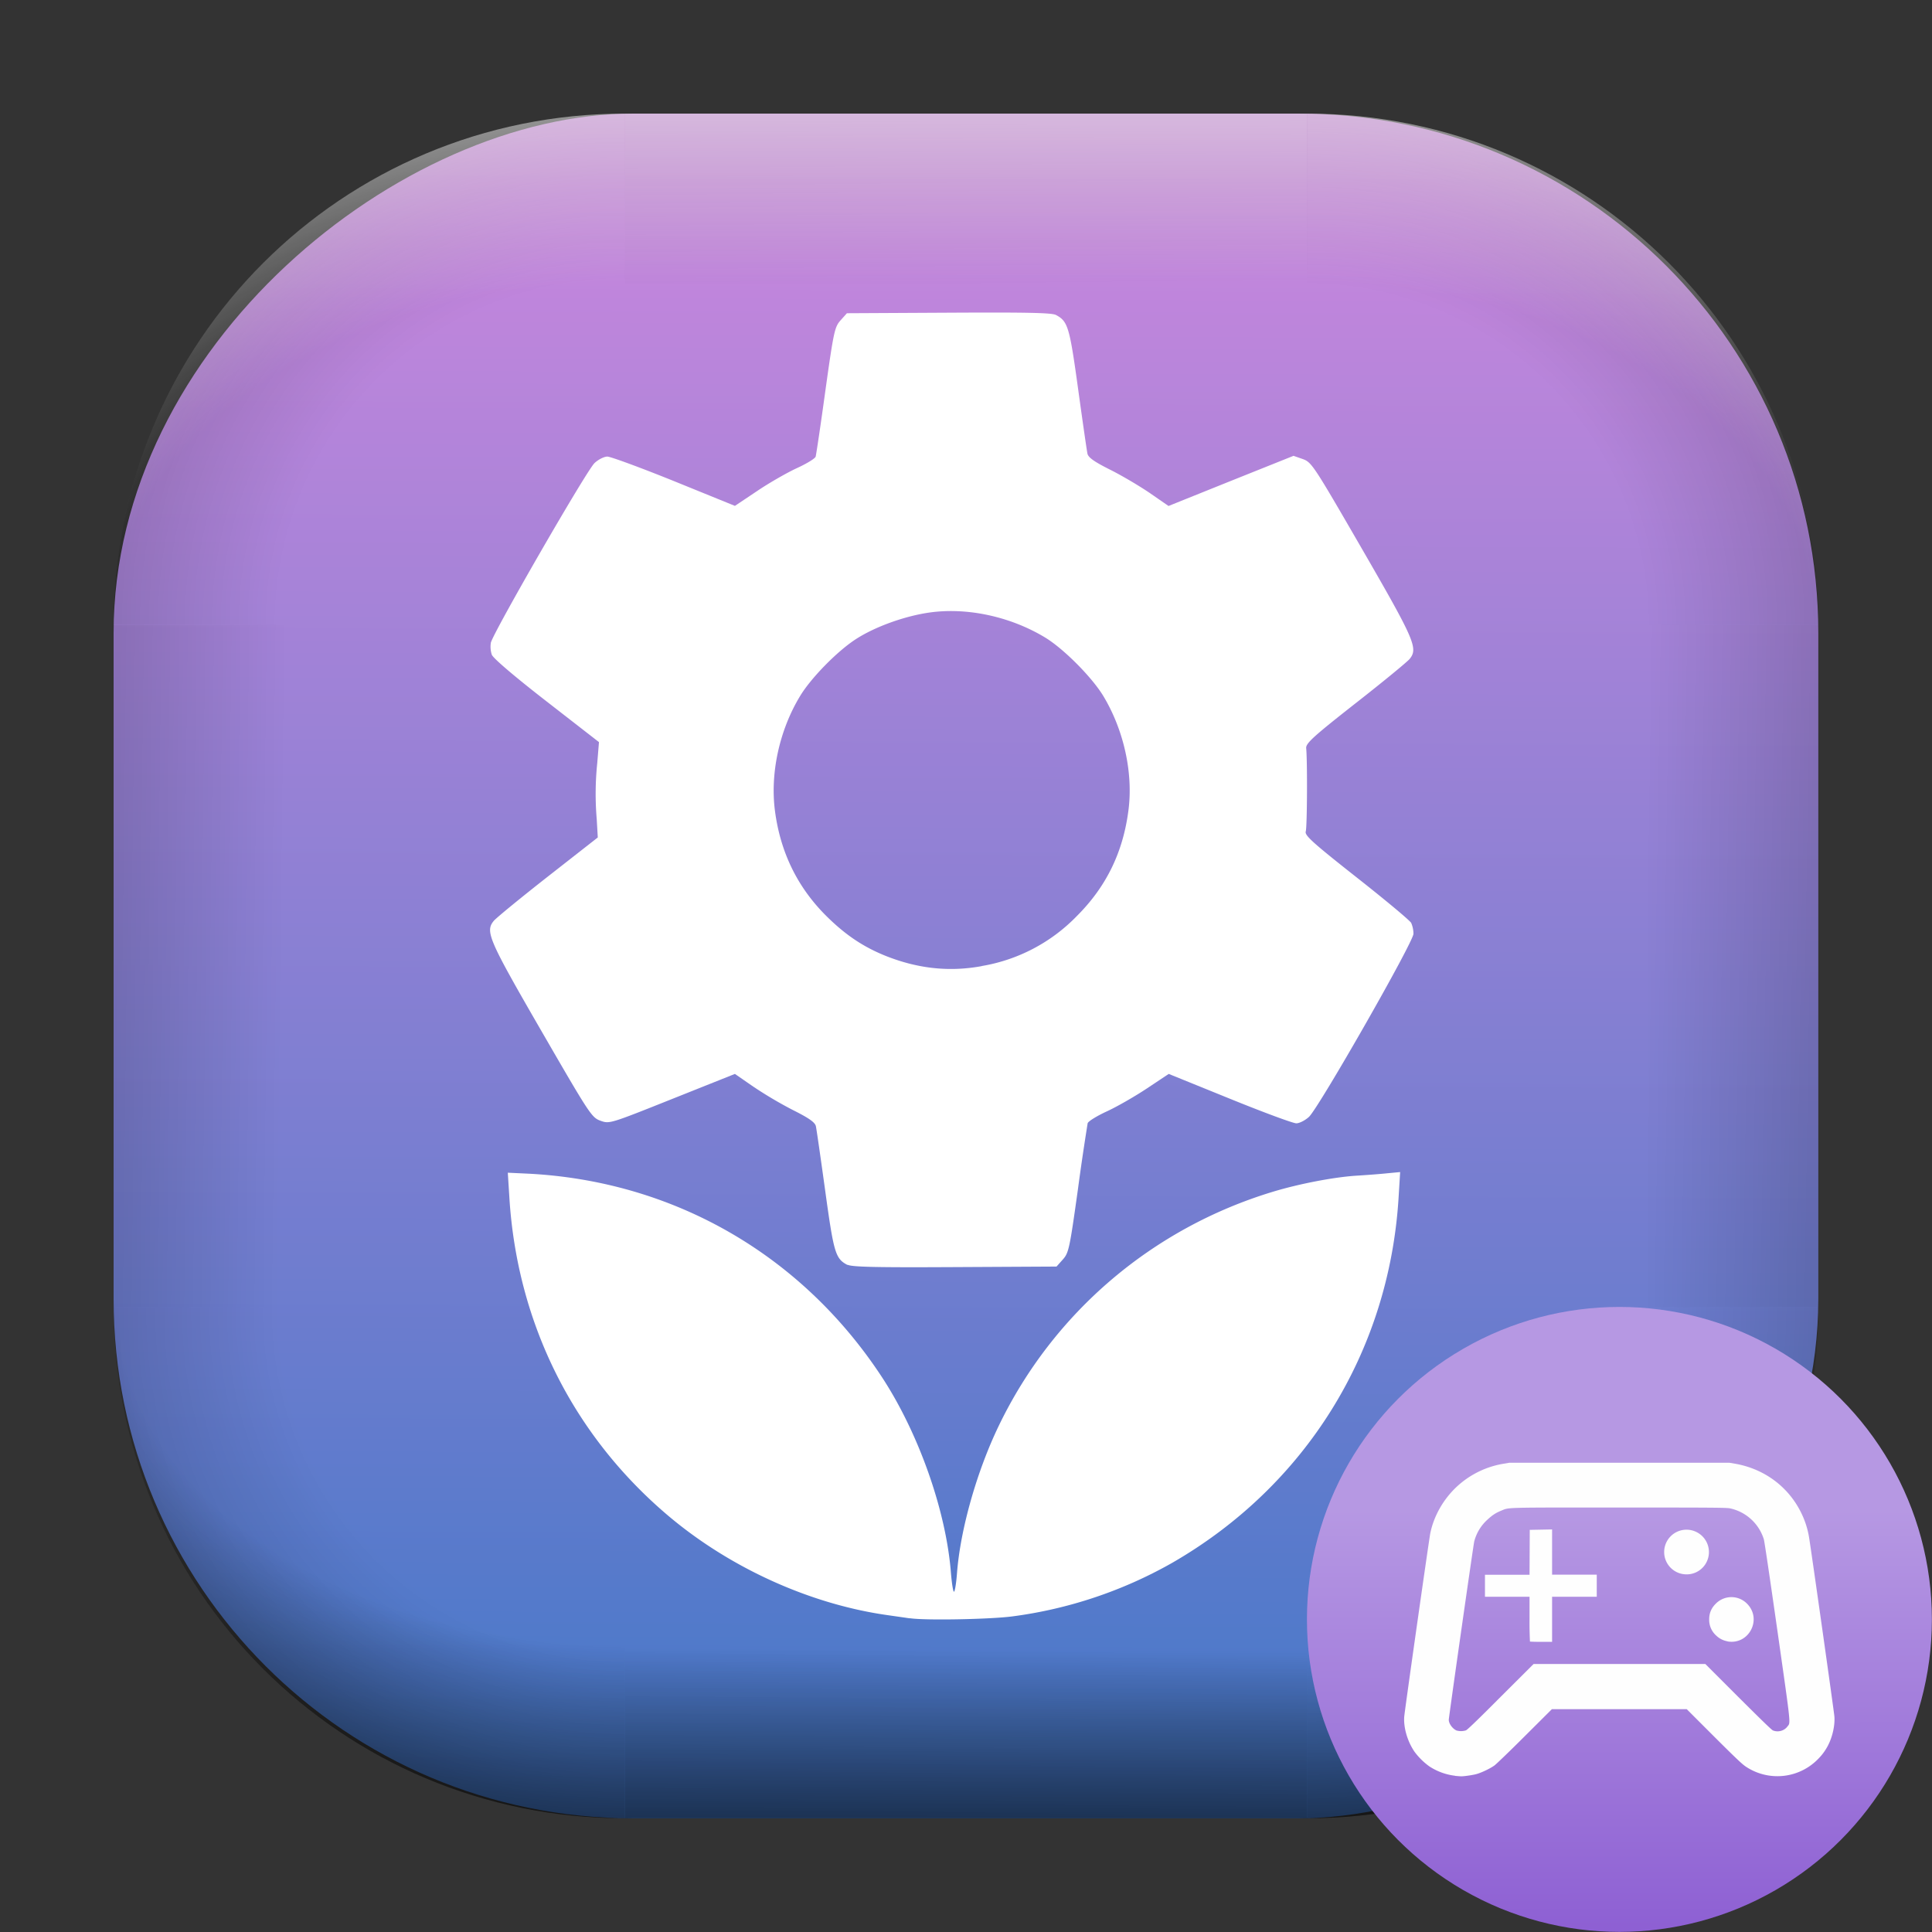 <?xml version="1.0" encoding="UTF-8" standalone="no"?>
<svg
   width="68"
   height="68"
   viewBox="0 0 17.992 17.992"
   version="1.1"
   id="svg1114"
   inkscape:version="1.4.2 (unknown)"
   sodipodi:docname="wicked-demo.svg"
   xmlns:inkscape="http://www.inkscape.org/namespaces/inkscape"
   xmlns:sodipodi="http://sodipodi.sourceforge.net/DTD/sodipodi-0.dtd"
   xmlns:xlink="http://www.w3.org/1999/xlink"
   xmlns="http://www.w3.org/2000/svg"
   xmlns:svg="http://www.w3.org/2000/svg"
   xmlns:rdf="http://www.w3.org/1999/02/22-rdf-syntax-ns#"
   xmlns:cc="http://creativecommons.org/ns#"
   xmlns:dc="http://purl.org/dc/elements/1.1/">
  <rect x="0" y="0" width="17.992" height="17.992" fill="#333333" stroke="none"/>
  <style
     type="text/css"
     id="current-color-scheme">.ColorScheme-Highlight { color:#5599ff; }
</style>
  <defs
     id="defs1108">
    <linearGradient
       id="linearGradient12"
       inkscape:collect="always">
      <stop
         style="stop-color:#ffffff;stop-opacity:0;"
         offset="0"
         id="stop10" />
      <stop
         id="stop11"
         offset="0.659"
         style="stop-color:#ffffff;stop-opacity:0" />
      <stop
         style="stop-color:#ffffff;stop-opacity:1;"
         offset="1"
         id="stop12" />
    </linearGradient>
    <linearGradient
       id="linearGradient9"
       inkscape:collect="always">
      <stop
         style="stop-color:#000000;stop-opacity:0;"
         offset="0"
         id="stop1" />
      <stop
         id="stop8"
         offset="0.661"
         style="stop-color:#000000;stop-opacity:0" />
      <stop
         style="stop-color:#000000;stop-opacity:1;"
         offset="1"
         id="stop9" />
    </linearGradient>
    <linearGradient
       id="linearGradient7"
       inkscape:collect="always">
      <stop
         style="stop-color:#000000;stop-opacity:0;"
         offset="0"
         id="stop5" />
      <stop
         id="stop6"
         offset="0.659"
         style="stop-color:#000000;stop-opacity:0" />
      <stop
         style="stop-color:#000000;stop-opacity:1;"
         offset="1"
         id="stop7" />
    </linearGradient>
    <linearGradient
       id="linearGradient4"
       inkscape:collect="always">
      <stop
         style="stop-color:#000000;stop-opacity:0;"
         offset="0"
         id="stop2" />
      <stop
         id="stop3"
         offset="0.671"
         style="stop-color:#000000;stop-opacity:0" />
      <stop
         style="stop-color:#000000;stop-opacity:1;"
         offset="1"
         id="stop4" />
    </linearGradient>
    <linearGradient
       inkscape:collect="always"
       id="linearGradient899">
      <stop
         style="stop-color:#cd87de;stop-opacity:1;"
         offset="0"
         id="stop895" />
      <stop
         style="stop-color:#4378c8;stop-opacity:1;"
         offset="1"
         id="stop897" />
    </linearGradient>
    <linearGradient
       id="linearGradient1167"
       x1="40.752"
       x2="40.752"
       y1="28.508"
       y2="17.206"
       gradientUnits="userSpaceOnUse">
      <stop
         style="stop-color:#84fb6e;stop-opacity:1"
         stop-color="#0ab816"
         offset="0"
         id="stop1163" />
      <stop
         style="stop-color:#0dd41a;stop-opacity:1"
         stop-color="#0cf36c"
         offset="1"
         id="stop1165" />
    </linearGradient>
    <linearGradient
       id="cornerBevel"
       inkscape:collect="always">
      <stop
         style="stop-color:#000000;stop-opacity:0;"
         offset="0"
         id="stop2663" />
      <stop
         id="stop2671"
         offset="0.667"
         style="stop-color:#000000;stop-opacity:0" />
      <stop
         style="stop-color:#000000;stop-opacity:1;"
         offset="1"
         id="stop2661" />
    </linearGradient>
    <linearGradient
       id="bevel"
       inkscape:collect="always">
      <stop
         id="stop2685"
         offset="0"
         style="stop-color:#000000;stop-opacity:1;" />
      <stop
         id="stop2687"
         offset="1"
         style="stop-color:#000000;stop-opacity:0;" />
    </linearGradient>
    <linearGradient
       id="highlightCorner"
       inkscape:collect="always">
      <stop
         style="stop-color:#ffffff;stop-opacity:0;"
         offset="0"
         id="stop2613" />
      <stop
         id="stop2621"
         offset="0.667"
         style="stop-color:#ffffff;stop-opacity:0" />
      <stop
         style="stop-color:#ffffff;stop-opacity:1;"
         offset="1"
         id="stop2611" />
    </linearGradient>
    <linearGradient
       inkscape:collect="always"
       id="highlight">
      <stop
         style="stop-color:#ffffff;stop-opacity:1;"
         offset="0"
         id="stop2921" />
      <stop
         style="stop-color:#ffffff;stop-opacity:0;"
         offset="1"
         id="stop2923" />
    </linearGradient>
    <radialGradient
       inkscape:collect="always"
       xlink:href="#highlightCorner"
       id="radialGradient15"
       gradientUnits="userSpaceOnUse"
       gradientTransform="matrix(0.043,-12.079,17.934,0.064,14.524,-50.374)"
       cx="-4.58"
       cy="-0.502"
       fx="-4.58"
       fy="-0.502"
       r="0.397" />
    <linearGradient
       inkscape:collect="always"
       xlink:href="#highlight"
       id="linearGradient15"
       gradientUnits="userSpaceOnUse"
       x1="-3.845"
       y1="-1.153"
       x2="-3.845"
       y2="-0.895"
       gradientTransform="matrix(6.092,0,0,6.092,32.229,7.154)" />
    <radialGradient
       inkscape:collect="always"
       xlink:href="#linearGradient12"
       id="radialGradient17"
       gradientUnits="userSpaceOnUse"
       gradientTransform="matrix(-0.022,-12.045,-17.968,0.034,1.664,-50.223)"
       cx="-4.575"
       cy="-0.553"
       fx="-4.575"
       fy="-0.553"
       r="0.397" />
    <radialGradient
       inkscape:collect="always"
       xlink:href="#linearGradient7"
       id="radialGradient18"
       gradientUnits="userSpaceOnUse"
       gradientTransform="matrix(0.065,12.1,17.934,-0.096,14.61,64.748)"
       cx="-4.428"
       cy="-0.501"
       fx="-4.428"
       fy="-0.501"
       r="0.397" />
    <linearGradient
       inkscape:collect="always"
       xlink:href="#bevel"
       id="linearGradient18"
       gradientUnits="userSpaceOnUse"
       x1="-3.842"
       y1="-1.451"
       x2="-3.841"
       y2="-1.197"
       gradientTransform="matrix(6.092,0,0,6.092,32.229,-7.154)" />
    <radialGradient
       inkscape:collect="always"
       xlink:href="#linearGradient4"
       id="radialGradient20"
       gradientUnits="userSpaceOnUse"
       gradientTransform="matrix(-0.01,11.991,-17.967,-0.015,1.735,64.306)"
       cx="-4.424"
       cy="-0.55"
       fx="-4.424"
       fy="-0.55"
       r="0.397" />
    <radialGradient
       inkscape:collect="always"
       xlink:href="#cornerBevel"
       id="radialGradient25"
       gradientUnits="userSpaceOnUse"
       gradientTransform="matrix(12.185,0,0,12.185,59.631,10.378)"
       cx="-4.457"
       cy="-0.449"
       fx="-4.457"
       fy="-0.449"
       r="0.397" />
    <linearGradient
       inkscape:collect="always"
       xlink:href="#bevel"
       id="linearGradient25"
       gradientUnits="userSpaceOnUse"
       x1="-3.849"
       y1="-1.146"
       x2="-3.846"
       y2="-0.891"
       gradientTransform="matrix(6.092,0,0,6.092,32.229,7.154)" />
    <radialGradient
       inkscape:collect="always"
       xlink:href="#cornerBevel"
       id="radialGradient29"
       gradientUnits="userSpaceOnUse"
       gradientTransform="matrix(0,-12.185,12.185,0,11.274,-44.428)"
       cx="-4.571"
       cy="-0.487"
       fx="-4.571"
       fy="-0.487"
       r="0.397" />
    <radialGradient
       inkscape:collect="always"
       xlink:href="#cornerBevel"
       id="radialGradient30"
       gradientUnits="userSpaceOnUse"
       gradientTransform="matrix(-12.185,-0.049,0.048,-11.942,-43.502,3.852)"
       cx="-4.534"
       cy="-0.603"
       fx="-4.534"
       fy="-0.603"
       r="0.397" />
    <radialGradient
       inkscape:collect="always"
       xlink:href="#linearGradient9"
       id="radialGradient31"
       gradientUnits="userSpaceOnUse"
       gradientTransform="matrix(0,-12.152,11.979,0,18.476,-48.771)"
       cx="-4.418"
       cy="-0.565"
       fx="-4.418"
       fy="-0.565"
       r="0.397" />
    <linearGradient
       inkscape:collect="always"
       xlink:href="#bevel"
       id="linearGradient34"
       gradientUnits="userSpaceOnUse"
       x1="-3.997"
       y1="-1.222"
       x2="-4"
       y2="-0.967"
       gradientTransform="matrix(6.092,0,0,6.092,17.025,8.05)" />
    <linearGradient
       inkscape:collect="always"
       xlink:href="#bevel"
       id="linearGradient35"
       gradientUnits="userSpaceOnUse"
       x1="-4.092"
       y1="-1.449"
       x2="-4.095"
       y2="-1.197"
       gradientTransform="matrix(6.092,0,0,6.092,16.129,-7.154)" />
    <linearGradient
       inkscape:collect="always"
       xlink:href="#bevel"
       id="linearGradient36"
       gradientUnits="userSpaceOnUse"
       x1="-3.873"
       y1="-1.372"
       x2="-3.877"
       y2="-1.116"
       gradientTransform="matrix(6.092,0,0,6.092,31.333,-8.05)" />
    <linearGradient
       id="paint2_linear_77:3-7"
       x1="79.398"
       y1="-197.844"
       x2="82.901"
       y2="-199.978"
       gradientUnits="userSpaceOnUse"
       gradientTransform="matrix(1.925,0,0,1.731,-40.887,399.617)">
      <stop
         stop-color="#EBFAFF"
         stop-opacity="0.1"
         id="stop29-5-7"
         offset="0"
         style="stop-color:#c3c3c3;stop-opacity:1;" />
      <stop
         offset="1"
         stop-color="#70A9FF"
         stop-opacity="0.5"
         id="stop30-0-1"
         style="stop-color:#05c7ff;stop-opacity:0.8;" />
    </linearGradient>
    <linearGradient
       inkscape:collect="always"
       xlink:href="#linearGradient899"
       id="linearGradient926"
       x1="1.125"
       y1="-9.286"
       x2="16.919"
       y2="-9.225"
       gradientUnits="userSpaceOnUse"
       gradientTransform="translate(-0.926,0.476)" />
    <linearGradient
       id="b-3-7-1"
       gradientTransform="matrix(0.124,-0.257,0.113,0.055,-20.939,21.087)"
       gradientUnits="userSpaceOnUse"
       x1="115"
       x2="115"
       y1="183"
       y2="174">
      <stop
         offset="0"
         stop-color="#e01b24"
         id="stop13-65-2"
         style="stop-color:#a1171c;stop-opacity:1;" />
      <stop
         offset="0.254"
         stop-color="#e01b24"
         id="stop26-6-7"
         style="stop-color:#e3242a;stop-opacity:1;" />
      <stop
         offset="1"
         stop-color="#f66151"
         id="stop15-6-9-0" />
    </linearGradient>
    <inkscape:path-effect
       effect="fillet_chamfer"
       id="path-effect25-5-3"
       is_visible="true"
       lpeversion="1"
       nodesatellites_param="F,0,0,1,0,0,0,1 @ F,0,0,1,0,0,0,1 @ F,0,0,1,0,0,0,1"
       radius="0"
       unit="px"
       method="auto"
       mode="F"
       chamfer_steps="1"
       flexible="false"
       use_knot_distance="true"
       apply_no_radius="true"
       apply_with_radius="true"
       only_selected="false"
       hide_knots="false"
       satellites_param="F,0,0,1,0,0,0,1 @ F,0,0,1,0,0,0,1 @ F,0,0,1,0,0,0,1" />
    <inkscape:path-effect
       effect="fillet_chamfer"
       id="path-effect4"
       is_visible="true"
       lpeversion="1"
       nodesatellites_param="F,0,0,1,0,0,0,1 @ F,0,0,1,0,0,0,1 @ F,0,0,1,0,0,0,1 @ F,0,0,1,0,0,0,1 @ F,0,1,1,0,3.422,0,1 @ F,0,0,1,0,0,0,1 @ F,0,0,1,0,0,0,1 @ F,0,0,1,0,0,0,1 @ F,0,0,1,0,1.463,0,1 @ F,0,0,1,0,0,0,1 @ F,0,0,1,0,0,0,1 @ F,0,0,1,0,0,0,1 @ F,0,0,1,0,0,0,1 @ F,0,0,1,0,0,0,1 @ F,0,0,1,0,0,0,1 @ F,0,0,1,0,0,0,1 @ F,0,0,1,0,0,0,1 @ F,0,0,1,0,0,0,1 @ F,0,0,1,0,0,0,1 @ F,0,0,1,0,0,0,1 @ F,0,0,1,0,0,0,1 @ F,0,0,1,0,0,0,1 @ F,0,0,1,0,0,0,1 @ F,0,0,1,0,0,0,1 @ F,0,0,1,0,0,0,1 @ F,0,0,1,0,0,0,1"
       radius="0"
       unit="px"
       method="auto"
       mode="F"
       chamfer_steps="1"
       flexible="false"
       use_knot_distance="true"
       apply_no_radius="true"
       apply_with_radius="true"
       only_selected="false"
       hide_knots="false" />
    <inkscape:path-effect
       effect="fillet_chamfer"
       id="path-effect4-3"
       is_visible="true"
       lpeversion="1"
       nodesatellites_param="F,0,0,1,0,0,0,1 @ F,0,0,1,0,0,0,1 @ F,0,0,1,0,0,0,1 @ F,0,0,1,0,0,0,1 @ F,0,1,1,0,3.422,0,1 @ F,0,0,1,0,0,0,1 @ F,0,0,1,0,0,0,1 @ F,0,0,1,0,0,0,1 @ F,0,0,1,0,1.463,0,1 @ F,0,0,1,0,0,0,1 @ F,0,0,1,0,0,0,1 @ F,0,0,1,0,0,0,1 @ F,0,0,1,0,0,0,1 @ F,0,0,1,0,0,0,1 @ F,0,0,1,0,0,0,1 @ F,0,0,1,0,0,0,1 @ F,0,0,1,0,0,0,1 @ F,0,0,1,0,0,0,1 @ F,0,0,1,0,0,0,1 @ F,0,0,1,0,0,0,1 @ F,0,0,1,0,0,0,1 @ F,0,0,1,0,0,0,1 @ F,0,0,1,0,0,0,1 @ F,0,0,1,0,0,0,1 @ F,0,0,1,0,0,0,1 @ F,0,0,1,0,0,0,1"
       radius="0"
       unit="px"
       method="auto"
       mode="F"
       chamfer_steps="1"
       flexible="false"
       use_knot_distance="true"
       apply_no_radius="true"
       apply_with_radius="true"
       only_selected="false"
       hide_knots="false" />
    <linearGradient
       inkscape:collect="always"
       xlink:href="#linearGradient5"
       id="linearGradient4-3"
       x1="51"
       y1="62"
       x2="50.998"
       y2="47.06"
       gradientUnits="userSpaceOnUse"
       gradientTransform="matrix(0.265,0,0,0.265,1.587,1.588)" />
    <linearGradient
       id="linearGradient5"
       inkscape:collect="always">
      <stop
         style="stop-color:#8d5fd3;stop-opacity:1"
         offset="0"
         id="stop4-6" />
      <stop
         style="stop-color:#b698e3;stop-opacity:1;"
         offset="1"
         id="stop5-7" />
    </linearGradient>
  </defs>
  <sodipodi:namedview
     id="base"
     pagecolor="#e2e2e2"
     bordercolor="#666666"
     borderopacity="1.0"
     inkscape:pageopacity="0"
     inkscape:pageshadow="2"
     inkscape:zoom="6.8765236"
     inkscape:cx="28.793619"
     inkscape:cy="54.60608"
     inkscape:document-units="px"
     inkscape:current-layer="layer1"
     inkscape:document-rotation="0"
     showgrid="false"
     units="px"
     inkscape:window-width="1920"
     inkscape:window-height="998"
     inkscape:window-x="0"
     inkscape:window-y="0"
     inkscape:window-maximized="1"
     inkscape:object-paths="true"
     inkscape:snap-grids="true"
     inkscape:snap-intersection-paths="true"
     inkscape:snap-smooth-nodes="true"
     inkscape:snap-midpoints="true"
     inkscape:showpageshadow="2"
     inkscape:pagecheckerboard="0"
     inkscape:deskcolor="#d1d1d1">
    <inkscape:grid
       id="grid2"
       units="px"
       originx="0"
       originy="0"
       spacingx="0.265"
       spacingy="0.265"
       empcolor="#0099e5"
       empopacity="0.302"
       color="#0099e5"
       opacity="0.149"
       empspacing="5"
       dotted="false"
       gridanglex="30"
       gridanglez="30"
       visible="false" />
  </sodipodi:namedview>
  <g
     inkscape:label="Layer 1"
     inkscape:groupmode="layer"
     id="layer1">
    <g
       id="g918"
       transform="translate(0.476,0.926)">
      <rect
         ry="4.836"
         rx="4.836"
         style="fill:url(#linearGradient926);fill-opacity:1;stroke-width:6.092"
         x="0.132"
         y="-16.457"
         width="15.875"
         height="15.875"
         id="use1056"
         transform="rotate(90)"
         class="ColorScheme-Highlight" />
      <path
         d="m 5.345,0.132 c -2.638,0 -4.762,2.124 -4.762,4.762 H 5.345 Z"
         style="opacity:0.15;fill:url(#radialGradient25);fill-opacity:1;stroke-width:6.092"
         id="path20" />
      <rect
         y="0.132"
         x="5.345"
         height="1.587"
         width="6.35"
         id="rect20"
         style="opacity:0.15;fill:url(#linearGradient25);fill-opacity:1;stroke-width:4.836;stroke-linecap:round;stroke-linejoin:round;paint-order:stroke fill markers" />
      <path
         d="m 0.582,11.245 c 0,2.638 2.124,4.762 4.762,4.762 v -4.762 z"
         style="opacity:0.15;fill:url(#radialGradient29);fill-opacity:1;stroke-width:6.092"
         id="use20" />
      <rect
         y="0.582"
         x="-11.245"
         height="1.587"
         width="6.35"
         id="use21"
         style="opacity:0.15;fill:url(#linearGradient34);fill-opacity:1;stroke-width:4.836;stroke-linecap:round;stroke-linejoin:round;paint-order:stroke fill markers"
         transform="rotate(-90)" />
      <path
         d="m 11.695,16.007 c 2.638,0 4.763,-2.124 4.763,-4.762 h -4.763 z"
         style="opacity:0.15;fill:url(#radialGradient30);fill-opacity:1;stroke-width:6.092"
         id="use22" />
      <rect
         y="-16.007"
         x="-11.695"
         height="1.587"
         width="6.35"
         id="use23"
         style="opacity:0.15;fill:url(#linearGradient35);fill-opacity:1;stroke-width:4.836;stroke-linecap:round;stroke-linejoin:round;paint-order:stroke fill markers"
         transform="scale(-1)" />
      <path
         d="m 16.457,4.895 c 0,-2.638 -2.124,-4.762 -4.763,-4.762 V 4.895 Z"
         style="opacity:0.15;fill:url(#radialGradient31);fill-opacity:1;stroke-width:6.092"
         id="use24" />
      <rect
         y="-16.457"
         x="4.895"
         height="1.587"
         width="6.35"
         id="use25"
         style="opacity:0.15;fill:url(#linearGradient36);fill-opacity:1;stroke-width:4.836;stroke-linecap:round;stroke-linejoin:round;paint-order:stroke fill markers"
         transform="rotate(90)" />
      <path
         d="m 5.345,0.132 c -2.638,0 -4.763,2.124 -4.763,4.762 H 5.345 Z"
         style="opacity:0.5;fill:url(#radialGradient15);fill-opacity:1;stroke-width:6.092"
         id="path14" />
      <rect
         y="0.132"
         x="5.345"
         height="1.587"
         width="6.35"
         id="rect14"
         style="opacity:0.5;fill:url(#linearGradient15);fill-opacity:1;stroke-width:4.836;stroke-linecap:round;stroke-linejoin:round;paint-order:stroke fill markers" />
      <path
         d="m 11.695,0.132 c 2.638,0 4.763,2.124 4.763,4.762 h -4.763 z"
         style="opacity:0.5;fill:url(#radialGradient17);fill-opacity:1;stroke-width:6.092"
         id="use14" />
      <path
         id="path17"
         style="opacity:0.5;fill:url(#radialGradient18);fill-opacity:1;stroke-width:6.092"
         d="m 5.345,16.007 c -2.638,0 -4.763,-2.124 -4.763,-4.763 h 4.763 z" />
      <rect
         style="opacity:0.5;fill:url(#linearGradient18);fill-opacity:1;stroke-width:4.836;stroke-linecap:round;stroke-linejoin:round;paint-order:stroke fill markers"
         id="rect17"
         width="6.35"
         height="1.587"
         x="5.345"
         y="-16.007"
         transform="scale(1,-1)" />
      <path
         id="use17"
         style="opacity:0.5;fill:url(#radialGradient20);fill-opacity:1;stroke-width:6.092"
         d="m 11.695,16.007 c 2.638,0 4.763,-2.124 4.763,-4.763 h -4.763 z" />
    </g>
    <path
       style="fill:#ffffff;stroke-width:0.022"
       d="m 8.473,15.071 -0.216,-0.031 C 7.54,14.937 6.799,14.601 6.226,14.118 5.34,13.37 4.818,12.327 4.744,11.159 l -0.015,-0.238 0.192,0.009 c 1.354,0.07 2.546,0.756 3.293,1.896 0.343,0.524 0.598,1.248 0.642,1.826 0.008,0.094 0.02,0.171 0.028,0.171 0.008,0 0.021,-0.077 0.028,-0.171 0.031,-0.41 0.186,-0.955 0.392,-1.38 0.507,-1.049 1.428,-1.834 2.551,-2.174 0.241,-0.073 0.562,-0.135 0.772,-0.149 0.098,-0.006 0.231,-0.016 0.295,-0.023 l 0.117,-0.011 -0.015,0.245 c -0.09,1.432 -0.866,2.68 -2.111,3.396 A 4.104,4.123 0 0 1 9.427,15.053 C 9.223,15.08 8.616,15.092 8.473,15.07 Z M 7.892,11.78 C 7.78,11.721 7.765,11.671 7.685,11.09 7.643,10.786 7.604,10.515 7.598,10.488 7.59,10.452 7.533,10.412 7.387,10.339 A 3.826,3.844 0 0 1 7.016,10.12 L 6.844,10.001 6.26,10.234 C 5.679,10.466 5.676,10.467 5.592,10.437 5.51,10.407 5.491,10.378 5.043,9.603 4.55,8.75 4.517,8.675 4.598,8.576 4.62,8.549 4.847,8.363 5.102,8.163 L 5.567,7.799 5.557,7.627 A 2.756,2.769 0 0 1 5.562,7.106 L 5.578,6.911 5.089,6.531 C 4.794,6.302 4.592,6.13 4.58,6.097 a 0.237,0.238 0 0 1 -0.009,-0.111 c 0.018,-0.089 0.893,-1.607 0.966,-1.674 0.035,-0.033 0.089,-0.06 0.119,-0.06 0.03,0 0.31,0.103 0.622,0.229 L 6.844,4.711 7.049,4.574 C 7.161,4.498 7.329,4.402 7.42,4.36 7.512,4.318 7.591,4.27 7.596,4.252 7.601,4.234 7.643,3.956 7.687,3.634 7.764,3.084 7.773,3.045 7.828,2.983 l 0.059,-0.066 0.947,-0.005 c 0.725,-0.004 0.96,7.659e-4 0.999,0.021 0.112,0.059 0.127,0.109 0.207,0.689 0.042,0.305 0.081,0.575 0.087,0.603 0.008,0.036 0.065,0.076 0.211,0.149 0.11,0.055 0.277,0.154 0.372,0.219 l 0.172,0.119 0.582,-0.234 0.582,-0.233 0.086,0.03 c 0.083,0.03 0.1,0.056 0.55,0.834 0.493,0.853 0.525,0.928 0.446,1.027 -0.022,0.027 -0.249,0.214 -0.505,0.414 -0.392,0.308 -0.464,0.373 -0.459,0.418 0.012,0.123 0.009,0.735 -0.004,0.775 -0.012,0.036 0.063,0.104 0.474,0.428 0.268,0.211 0.497,0.402 0.508,0.424 a 0.257,0.258 0 0 1 0.021,0.101 c 0,0.077 -0.88,1.618 -0.973,1.705 -0.036,0.033 -0.089,0.06 -0.118,0.06 -0.03,0 -0.309,-0.103 -0.621,-0.23 l -0.567,-0.23 -0.206,0.137 c -0.113,0.075 -0.281,0.171 -0.373,0.213 -0.091,0.042 -0.17,0.091 -0.176,0.109 a 23.606,23.715 0 0 0 -0.091,0.618 c -0.077,0.55 -0.085,0.589 -0.14,0.651 l -0.059,0.066 -0.947,0.005 c -0.725,0.004 -0.959,-7.77e-4 -0.999,-0.022 z M 9.144,8.996 A 1.604,1.611 0 0 0 10.03,8.529 C 10.302,8.257 10.457,7.939 10.508,7.552 10.555,7.203 10.467,6.801 10.275,6.482 10.17,6.308 9.906,6.042 9.733,5.937 9.414,5.744 9.016,5.656 8.665,5.703 8.429,5.735 8.146,5.837 7.966,5.955 7.792,6.069 7.551,6.316 7.451,6.482 7.258,6.8 7.171,7.202 7.217,7.552 c 0.05,0.381 0.206,0.703 0.467,0.967 0.184,0.185 0.355,0.3 0.572,0.386 0.298,0.117 0.588,0.147 0.887,0.092 z"
       id="path1" />
    <circle
       cx="15.081"
       cy="15.081"
       fill="#f55"
       style="fill:url(#linearGradient4-3);fill-opacity:1;stroke-width:0.917"
       paint-order="stroke markers fill"
       id="circle2"
       r="2.91" />
    <path
       style="fill:#fefefe;fill-opacity:1;stroke-width:0.005"
       d="m 13.551,16.537 a 0.556,0.556 0 0 1 -0.241,-0.088 0.638,0.638 0 0 1 -0.136,-0.134 c -0.066,-0.096 -0.104,-0.223 -0.097,-0.327 0.004,-0.055 0.231,-1.652 0.243,-1.711 0.033,-0.158 0.119,-0.31 0.239,-0.425 a 0.841,0.841 0 0 1 0.438,-0.22 l 0.059,-0.01 h 2.049 l 0.059,0.01 c 0.274,0.05 0.498,0.22 0.615,0.467 0.032,0.068 0.053,0.134 0.066,0.205 0.015,0.082 0.235,1.638 0.238,1.681 0.006,0.074 -0.014,0.172 -0.049,0.248 a 0.498,0.498 0 0 1 -0.097,0.142 0.529,0.529 0 0 1 -0.677,0.078 c -0.036,-0.024 -0.082,-0.067 -0.298,-0.282 l -0.254,-0.254 h -1.256 l -0.252,0.251 c -0.144,0.144 -0.266,0.261 -0.284,0.274 -0.044,0.031 -0.125,0.069 -0.173,0.081 -0.036,0.009 -0.119,0.021 -0.142,0.019 a 2.415,2.415 0 0 1 -0.051,-0.004 z m 0.101,-0.423 c 0.013,-0.005 0.112,-0.1 0.324,-0.313 l 0.306,-0.305 h 1.599 l 0.306,0.306 c 0.213,0.212 0.311,0.308 0.324,0.313 0.047,0.019 0.104,0.004 0.134,-0.036 0.031,-0.041 0.037,0.019 -0.092,-0.888 -0.073,-0.512 -0.121,-0.835 -0.127,-0.856 a 0.423,0.423 0 0 0 -0.314,-0.288 c -0.034,-0.007 -0.142,-0.008 -1.031,-0.008 -1.09,0 -1.024,-0.002 -1.1,0.029 -0.052,0.021 -0.085,0.043 -0.13,0.085 a 0.412,0.412 0 0 0 -0.122,0.202 c -0.008,0.032 -0.237,1.637 -0.237,1.661 0,0.035 0.034,0.082 0.071,0.099 a 0.153,0.153 0 0 0 0.089,-8.11e-4 z m 0.596,-0.827 a 3.508,3.508 0 0 1 -0.004,-0.21 v -0.207 h -0.415 v -0.205 h 0.415 l 0.001,-0.209 0.001,-0.209 0.104,-0.002 0.104,-0.002 v 0.421 h 0.416 v 0.206 h -0.416 v 0.42 h -0.102 c -0.056,0 -0.103,-0.002 -0.105,-0.003 z m 1.84,-0.002 a 0.201,0.201 0 0 1 -0.105,-0.053 0.196,0.196 0 0 1 -0.066,-0.151 c 0,-0.061 0.021,-0.108 0.066,-0.151 a 0.204,0.204 0 0 1 0.286,0.004 c 0.144,0.144 0.019,0.386 -0.181,0.352 z m -0.414,-0.626 a 0.208,0.208 0 1 1 0.124,-0.392 0.208,0.208 0 0 1 0.098,0.273 0.207,0.207 0 0 1 -0.221,0.119 z"
       id="path2" />
  </g>
</svg>
